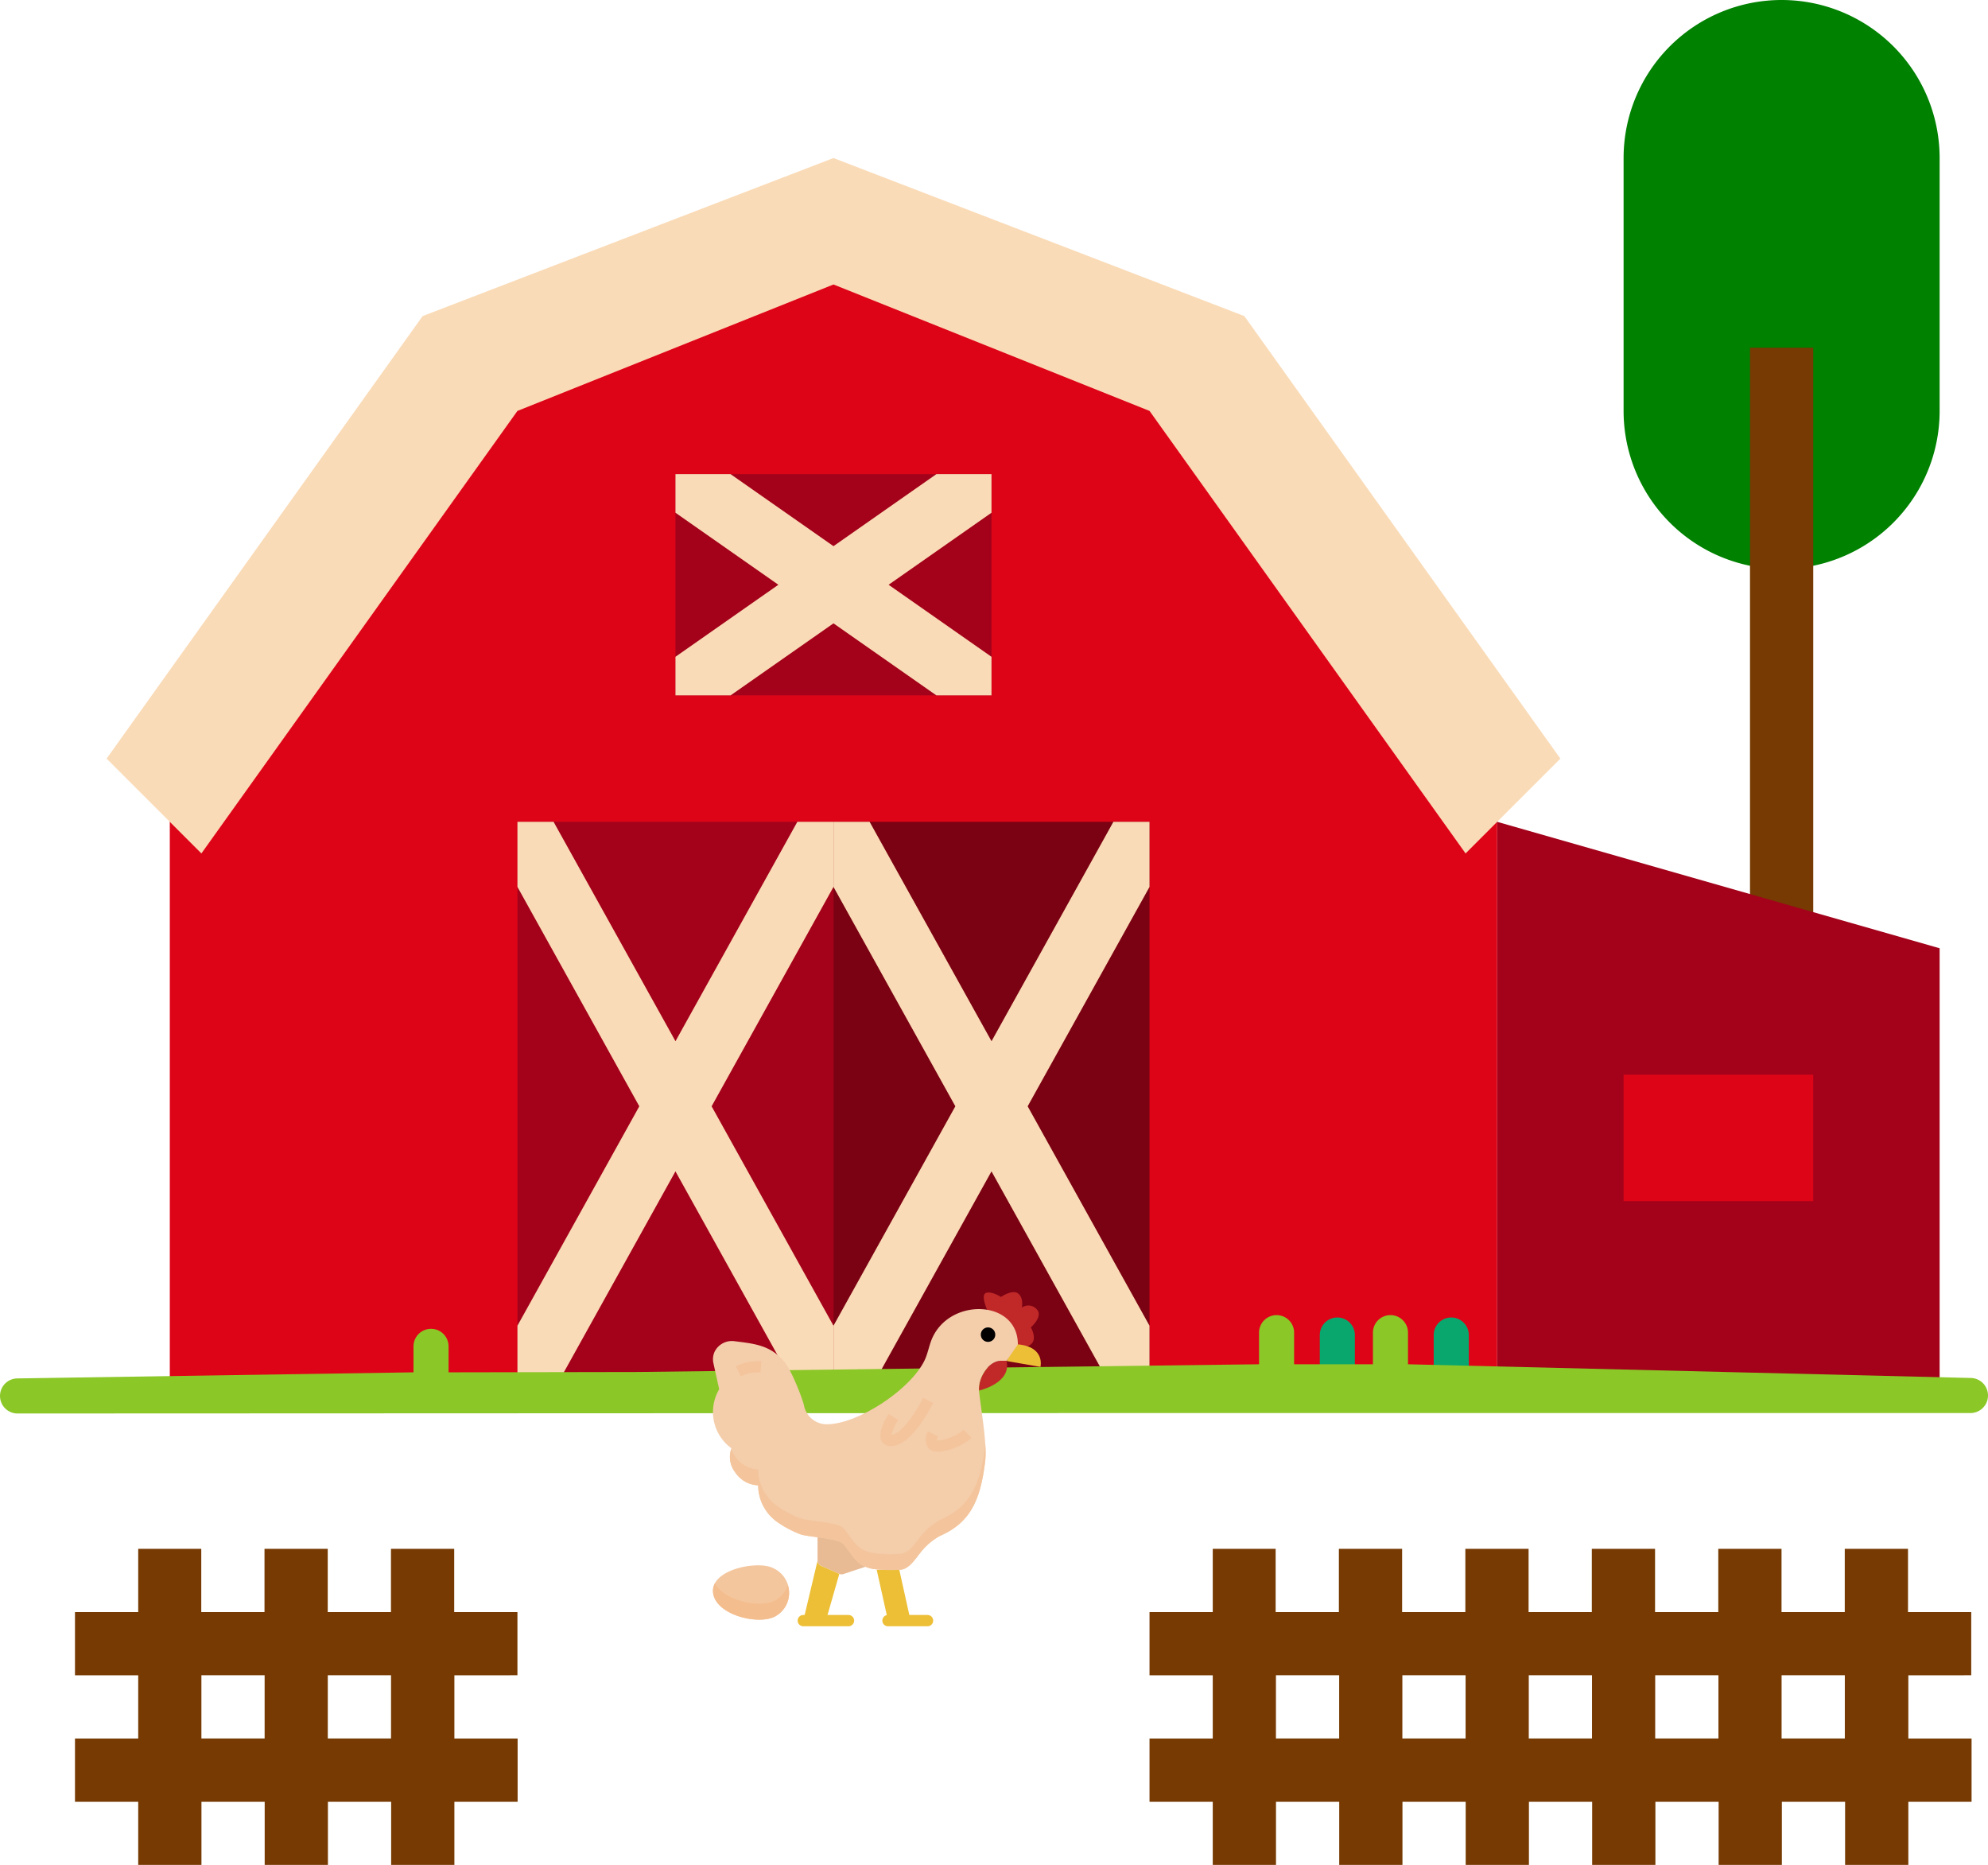 <svg xmlns="http://www.w3.org/2000/svg" width="352.107" height="330.26" viewBox="0 0 352.107 330.26">
  <g id="img-show" transform="translate(-118.72 -209)">
    <g id="barn" transform="translate(132 205)">
      <path id="Path_151" data-name="Path 151" d="M419.988,4h0a27.988,27.988,0,0,1,27.988,27.988V76.769a27.988,27.988,0,0,1-27.988,27.988h0A27.988,27.988,0,0,1,392,76.769V31.988A27.988,27.988,0,0,1,419.988,4Z" transform="translate(-117.716)" fill="#008100"/>
      <path id="Path_152" data-name="Path 152" d="M424,92h11.2V192.757H424Z" transform="translate(-127.326 -26.426)" fill="#763a02"/>
      <path id="Path_153" data-name="Path 153" d="M259.1,269.514H24V168.757L79.976,90.391,141.55,68l61.574,22.391L259.1,168.757Z" transform="translate(-7.207 -19.219)" fill="#de0418"/>
      <g id="Group_37" data-name="Group 37" transform="translate(78.367 87.964)">
        <path id="Path_154" data-name="Path 154" d="M152,124h55.976v39.183H152Z" transform="translate(-124.012 -124)" fill="#a3021a"/>
        <path id="Path_155" data-name="Path 155" d="M112,212h55.976V312.757H112Z" transform="translate(-112 -150.426)" fill="#a3021a"/>
      </g>
      <path id="Path_156" data-name="Path 156" d="M8,150.355,63.976,71.988,136.745,44l72.769,27.988,55.976,78.367L248.7,167.148,192.722,88.781,136.745,66.391,80.769,88.781,24.793,167.148Z" transform="translate(-2.402 -12.012)" fill="#fadbb7"/>
      <path id="Path_157" data-name="Path 157" d="M438.367,312.757H360V212l78.367,22.391Z" transform="translate(-108.107 -62.462)" fill="#a3021a"/>
      <path id="Path_158" data-name="Path 158" d="M392,276h33.586v22.391H392Z" transform="translate(-117.716 -81.681)" fill="#de0418"/>
      <path id="Path_159" data-name="Path 159" d="M192,212h55.976V312.757H192Z" transform="translate(-57.657 -62.462)" fill="#7a0212"/>
      <g id="Group_38" data-name="Group 38" transform="translate(78.367 87.964)">
        <path id="Path_160" data-name="Path 160" d="M146.392,262.379l21.584-38.853V212h-6.4l-21.584,38.853L118.4,212H112v11.526l21.584,38.853L112,301.232v11.526h6.4L139.988,273.9l21.584,38.853h6.4V301.232Z" transform="translate(-112 -150.426)" fill="#fadbb7"/>
        <path id="Path_161" data-name="Path 161" d="M189.75,143.592l18.226-12.757V124h-9.762l-18.226,12.757L161.762,124H152v6.835l18.226,12.757L152,156.349v6.835h9.762l18.226-12.757,18.226,12.757h9.762v-6.835Z" transform="translate(-124.012 -124)" fill="#fadbb7"/>
      </g>
      <g id="Group_39" data-name="Group 39" transform="translate(0 278.284)">
        <path id="Path_162" data-name="Path 162" d="M78.367,418.391V407.2h-11.2V396h-11.2v11.2h-11.2V396h-11.2v11.2h-11.2V396H11.2v11.2H0v11.2H11.2v11.2H0v11.2H11.2v11.2h11.2v-11.2h11.2v11.2h11.2v-11.2h11.2v11.2h11.2v-11.2h11.2v-11.2h-11.2v-11.2Zm-55.976,11.2v-11.2h11.2v11.2Zm33.586,0h-11.2v-11.2h11.2Z" transform="translate(0 -396)" fill="#763a02"/>
        <path id="Path_163" data-name="Path 163" d="M417.538,418.391V407.2h-11.2V396h-11.2v11.2h-11.2V396h-11.2v11.2h-11.2V396h-11.2v11.2h-11.2V396h-11.2v11.2h-11.2V396h-11.2v11.2h-11.2V396H283.2v11.2H272v11.2h11.2v11.2H272v11.2h11.2v11.2h11.2v-11.2h11.2v11.2h11.2v-11.2h11.2v11.2h11.2v-11.2h11.2v11.2h11.2v-11.2h11.2v11.2h11.2v-11.2h11.2v11.2h11.2v-11.2h11.2v-11.2h-11.2v-11.2Zm-123.148,11.2v-11.2h11.2v11.2Zm22.391,0v-11.2h11.2v11.2Zm22.39,0v-11.2h11.2v11.2Zm22.391,0v-11.2h11.2v11.2Zm33.586,0h-11.2v-11.2h11.2Z" transform="translate(-81.681 -396)" fill="#763a02"/>
      </g>
      <path id="Path_164" data-name="Path 164" d="M226.392,262.379l21.584-38.853V212h-6.4l-21.584,38.853L198.4,212H192v11.526l21.584,38.853L192,301.232v11.526h6.4L219.988,273.9l21.584,38.853h6.4V301.232Z" transform="translate(-57.657 -62.462)" fill="#fadbb7"/>
    </g>
    <g id="glass" transform="translate(9 -92)">
      <path id="Path_121" data-name="Path 121" d="M253.676,435.3v-6.015a3.105,3.105,0,1,0-6.21,0V435.3Z" transform="translate(96.012 108.138)" fill="#09a76d"/>
      <path id="Path_122" data-name="Path 122" d="M302.4,435.3v-6.015a3.105,3.105,0,1,0-6.21,0V435.3Z" transform="translate(67.463 108.138)" fill="#09a76d"/>
      <path id="Path_123" data-name="Path 123" d="M303.454,434.89l-99.623-2.427v-5.6a3.105,3.105,0,1,0-6.21,0v5.6H183.66v-5.6a3.105,3.105,0,1,0-6.21,0v5.6L67.544,433.829,33.9,433.89v-4.6a3.105,3.105,0,1,0-6.21,0v4.6l-70.13,1.079a3.1,3.1,0,0,0-3.105,3.105,3.1,3.1,0,0,0,3.105,3.105l201.41-.079H303.454a3.105,3.105,0,0,0,0-6.21Z" transform="translate(155.268 110.138)" fill="#8bc727"/>
    </g>
    <g id="poultry" transform="translate(242 435)">
      <path id="Path_165" data-name="Path 165" d="M60.424,5.95a2,2,0,0,0-2.732-.383S58.1,3.831,57,3.036c-1-.723-3,.643-3,.643s-1.567-1.045-2.612-.723.17,2.994.17,2.994L56,12l2.7.417c2.138-.784.594-3.345.594-3.345s2.157-1.865,1.125-3.122Z" fill="#c12929"/>
      <path id="Path_166" data-name="Path 166" d="M21.522,45v5.382a1,1,0,0,0,.6.916l3.253,1.426a1,1,0,0,0,.717.033L30,51.456,27,46Z" fill="#e8bb94"/>
      <path id="Path_167" data-name="Path 167" d="M54.871,14.983h-.85c-2.018,0-3.776,2.553-3.9,4.679,0,.36,0,.593,0,.593s5.784-1.278,4.88-5.23l-.13-.042Z" fill="#c12929"/>
      <path id="Path_168" data-name="Path 168" d="M22.121,51.3a1,1,0,0,1-.6-.916L19,61h4l2.374-8.277Z" fill="#edbf36"/>
      <path id="Path_169" data-name="Path 169" d="M57,12.073c-.585-.054-2,2.951-2,2.951l6,1.042S61.9,12.528,57,12.073Z" fill="#edbf36"/>
      <path id="Path_170" data-name="Path 170" d="M14.251,60.109a4.779,4.779,0,0,0-.6-8.41C11.045,50.356,3,51.812,3,55.716c0,4.254,8.353,6.311,11.251,4.393Z" fill="#f4c69d"/>
      <path id="Path_171" data-name="Path 171" d="M41.695,11.31c-.455,1.155-.661,2.4-1.187,3.526-2.453,5.241-11.961,11.443-17.4,11.391a4.1,4.1,0,0,1-3.975-3.271c-.121-.774-2.069-6.107-3.524-7.835-2.451-2.909-5.267-3.164-8.767-3.6a3.408,3.408,0,0,0-3.578,1.911,3.256,3.256,0,0,0-.2,1.924L4.095,20l.007.017a7.952,7.952,0,0,0,2.17,10.468,4.414,4.414,0,0,0,.654,4.236A5.086,5.086,0,0,0,11,37.039,8,8,0,0,0,14.2,43.4a18.375,18.375,0,0,0,4.222,2.284c1.348.542,6.688.653,7.7,1.789,1.1,1.225,1.829,2.829,3.286,3.695a5.947,5.947,0,0,0,1.871.668A23.787,23.787,0,0,0,36,52c1.683,0,2.756-1.844,3.691-2.97a11.2,11.2,0,0,1,3.517-3.036c5.614-2.431,7.2-6.728,8-13.189.385-3.1-.8-9.583-1.09-12.55-.214-2.209,1.691-5.271,3.9-5.271H55l2-2.91c0-8-12.308-8.375-15.305-.764Z" fill="#f4cdab"/>
      <path id="Path_172" data-name="Path 172" d="M32,52l2,9h4l-2-9Z" fill="#edbf36"/>
      <path id="Path_173" data-name="Path 173" d="M51.21,29.975c-.8,6.461-2.391,10.758-8,13.189A11.216,11.216,0,0,0,39.689,46.2c-.935,1.126-2.008,2.97-3.691,2.97a23.787,23.787,0,0,1-4.715-.163,5.972,5.972,0,0,1-1.871-.668c-1.456-.866-2.19-2.47-3.286-3.695-1.016-1.136-6.355-1.247-7.7-1.789A18.375,18.375,0,0,1,14.2,40.571,8,8,0,0,1,11,34.209a5.085,5.085,0,0,1-4.076-2.318,5.356,5.356,0,0,1-.681-1.311,4.4,4.4,0,0,0,.681,4.141A5.086,5.086,0,0,0,11,37.039,8,8,0,0,0,14.2,43.4a18.375,18.375,0,0,0,4.222,2.284c1.348.542,6.688.653,7.7,1.789,1.1,1.225,1.829,2.829,3.286,3.695a5.947,5.947,0,0,0,1.871.668A23.787,23.787,0,0,0,36,52c1.683,0,2.756-1.844,3.691-2.97a11.2,11.2,0,0,1,3.517-3.036c5.614-2.431,7.2-6.728,8-13.189a17.378,17.378,0,0,0,.019-3.047c-.007.071-.011.149-.019.217Z" fill="#f4c59c"/>
      <path id="Path_174" data-name="Path 174" d="M14.251,57.279c-2.54,1.681-9.269.307-10.893-2.922A2.773,2.773,0,0,0,3,55.716c0,4.254,8.353,6.311,11.251,4.393a4.654,4.654,0,0,0,2.01-5.383,4.895,4.895,0,0,1-2.01,2.553Z" fill="#f4bd8e"/>
      <path id="Path_175" data-name="Path 175" d="M7.926,17.75l-.879-1.8a9.03,9.03,0,0,1,4.507-.895l-.12,2A7.05,7.05,0,0,0,7.926,17.75Z" fill="#f4c59c"/>
      <path id="Path_176" data-name="Path 176" fill="none"/>
      <path id="Path_177" data-name="Path 177" d="M41,62H34a1,1,0,0,1,0-2h7a1,1,0,0,1,0,2Z" fill="#edbf36"/>
      <path id="Path_178" data-name="Path 178" d="M27,62H19a1,1,0,0,1,0-2h8a1,1,0,0,1,0,2Z" fill="#edbf36"/>
      <circle id="Ellipse_11" data-name="Ellipse 11" cx="1.282" cy="1.282" r="1.282" transform="translate(50.436 9.072)"/>
      <g id="Group_40" data-name="Group 40">
        <path id="Path_179" data-name="Path 179" d="M34.509,30.093a1.758,1.758,0,0,1-1.554-.748c-.891-1.312.339-3.666,1.151-4.952L35.8,25.461a8.558,8.558,0,0,0-1.154,2.624c.036,0,.077-.011.124-.02,1.789-.335,4.285-4.169,5.438-6.507L42,22.442c-.35.71-3.515,6.961-6.863,7.589a3.4,3.4,0,0,1-.627.062Z" fill="#f4c59c"/>
        <path id="Path_180" data-name="Path 180" d="M42.834,31.085a2.119,2.119,0,0,1-1.809-.779,2.889,2.889,0,0,1,.036-2.833l1.782.907-.891-.454.894.449a2.05,2.05,0,0,0-.2.7,2.227,2.227,0,0,0,.731-.046,8.616,8.616,0,0,0,4.031-1.82l1.388,1.44a10.429,10.429,0,0,1-5.05,2.346,4.866,4.866,0,0,1-.913.093Z" fill="#f4c59c"/>
      </g>
    </g>
  </g>
</svg>
